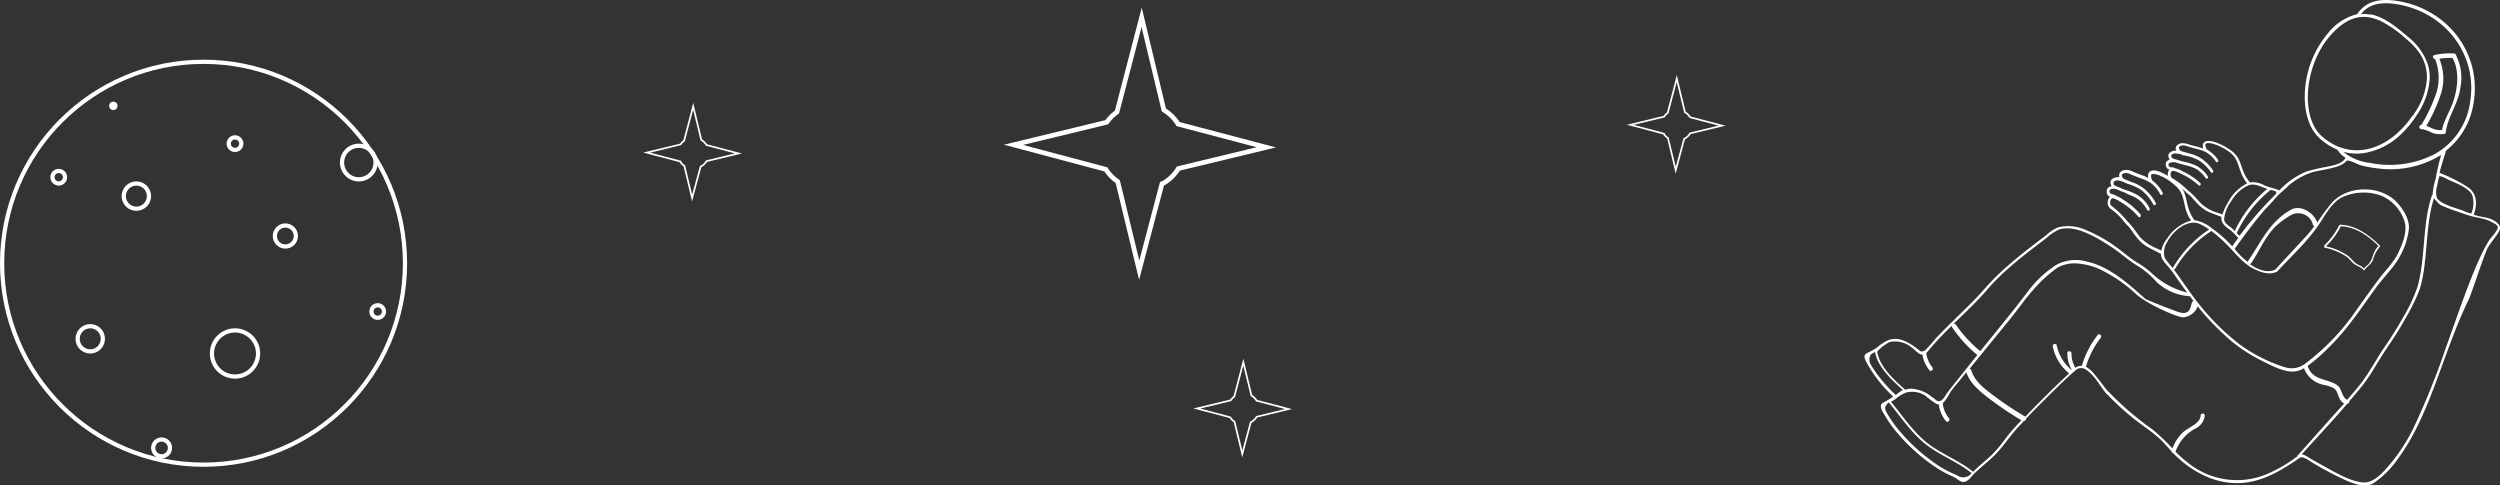 <svg xmlns="http://www.w3.org/2000/svg" viewBox="0 0 449.88 87.34"><rect x="0" y="0" width="449.88" height="87.34" fill="#333333" stroke="none"/><defs><style>.cls-1{fill:#fff;}.cls-2,.cls-3,.cls-4{fill:none;stroke:#fff;stroke-miterlimit:10;}.cls-2{stroke-width:0.76px;}.cls-3{stroke-width:0.85px;}.cls-4{stroke-width:0.31px;}</style></defs><title>Asset 5</title><g id="Layer_2" data-name="Layer 2"><g id="Layer_1-2" data-name="Layer 1"><path class="cls-1" d="M435.8,23.26a.34.34,0,0,0,.22,0,8.25,8.25,0,0,1,1.76.69,4.87,4.87,0,0,0,2,.16.38.38,0,0,0,.36-.42c.34-2.71,2.21-5,2.58-7.75a9.17,9.17,0,0,0-.75-6,.36.36,0,0,0-.35-.31,12.33,12.33,0,0,0-3.53.27c-.43.1-.29.71.11.72a9.15,9.15,0,0,1,0,6.73,28.41,28.41,0,0,1-2.47,5.12A.37.37,0,0,0,435.8,23.26Zm3.48-6.44a9.21,9.21,0,0,0-.32-6.25,11.94,11.94,0,0,1,2.39-.13c1.34,2.45.89,5.84-.07,8.34-.62,1.62-1.52,2.95-1.83,4.64a4.1,4.1,0,0,1-2-.42,7.25,7.25,0,0,0-.83-.34A29.19,29.19,0,0,0,439.28,16.82Z"/><path class="cls-1" d="M449.24,40c-1.25-1-2.42-.8-3.88-1.3l-.21-.07c.65-1.76.66-3.75-1-4.9A25.84,25.84,0,0,0,439,31.11c.27-1.09.64-2.34,1.11-3.78a.37.37,0,0,0,0-.18,13.35,13.35,0,0,0,5-8.53c1.53-8.73-4.36-16.81-13.42-18.4-3.65-.64-6,.1-7.52,2.33A9.64,9.64,0,0,0,418.91,6a17.81,17.81,0,0,0-4.12,10.13c-.28,3.7.67,6.94,2.54,8.67a11,11,0,0,0,3.28,2.14,5,5,0,0,0,1.48,1.46c-.58,1.12-2.25,1.37-3.37,1.61a31.06,31.06,0,0,0-3.7.87,14.14,14.14,0,0,0-4.86,3.39c-.84-.4-1.76-.52-2.61-.88a4.48,4.48,0,0,0-2.26-.61l-.39.06a6.91,6.91,0,0,1-1.29-2.2c-.09-.22-.16-.44-.24-.66a9.5,9.5,0,0,0-.64-1.58A5.18,5.18,0,0,0,401,26.76a9.51,9.51,0,0,0-2.35-1.16h0a3.62,3.62,0,0,0-1.37-.23,1.25,1.25,0,0,0-.45.13c-.25.12-.6.45-.34,1.24A13.12,13.12,0,0,0,395,26.3l-.77-.2-.34-.11a3.45,3.45,0,0,0-1.05-.22h-.16a1.38,1.38,0,0,0-1.08.57,1,1,0,0,0,0,.77h0a1.13,1.13,0,0,0-.26,0,1.72,1.72,0,0,0-.91.38.75.75,0,0,0-.18.83.88.88,0,0,0,.2.41,1.09,1.09,0,0,0-.66.48,1.14,1.14,0,0,0,.13,1,.8.8,0,0,0,.47.3,1.25,1.25,0,0,0-.27.68,1.47,1.47,0,0,0,0,.47,7.83,7.83,0,0,0-1.1-.59l0,0a3.61,3.61,0,0,0-1.42-.41,1.53,1.53,0,0,0-.49.08c-.29.11-.7.41-.51,1.28a14.32,14.32,0,0,0-1.52-.63c-.26-.09-.53-.19-.79-.3l-.36-.15a3.44,3.44,0,0,0-1.08-.36h-.17a1.5,1.5,0,0,0-1.21.48,1.1,1.1,0,0,0-.08.82h0a1.27,1.27,0,0,0-.28,0,1.85,1.85,0,0,0-1,.31.81.81,0,0,0-.29.86,1.1,1.1,0,0,0,.17.46,1.18,1.18,0,0,0-.76.43,1.25,1.25,0,0,0,0,1.1.89.89,0,0,0,.47.37,1.27,1.27,0,0,0-.37.69,1.48,1.48,0,0,0,.05.91,1.45,1.45,0,0,0,.58.68,10.89,10.89,0,0,1,1.78,1.61c.14.16.28.33.41.5l.36.43c.1.12.21.22.32.33s.28.29.41.45.33.45.49.67.33.47.5.69a7.44,7.44,0,0,0,1.89,1.86c.6.37,1.24.69,1.86,1l.77.4a.23.23,0,0,0,.11,0h0a2.32,2.32,0,0,0,.17.83,7.55,7.55,0,0,0,1.22,1.59c.89,1.11,1.66,2.3,2.5,3.45l.83,1.14a14.05,14.05,0,0,1-6.49-3.59,16.15,16.15,0,0,0-2.72-1.93c-1-.62-1.88-1.4-2.81-2.1a26.33,26.33,0,0,0-6.17-3.61,7.56,7.56,0,0,0-5.06-.49,7.76,7.76,0,0,0-2.12,1.41c-3.85,2.93-7.8,5.89-11,9.55-1.78,2.07-3.81,3.94-5.75,5.87-1.05,1-2.1,2.09-3.12,3.15a27.72,27.72,0,0,1-1.9,2.13,1.38,1.38,0,0,1-.23.16.36.36,0,0,0-.32.09c-.25,0-.47-.2-.81-.47a9.71,9.71,0,0,0-2.71-1.59c-1.94-.66-3.19.17-4.66,1.35a9.52,9.52,0,0,1-1.64.91c-.24.15-.4.18-.51.48-.18.49.33,1.25.55,1.66a24.33,24.33,0,0,0,4.57,5.74,15.39,15.39,0,0,1-1.6,1c-.3.17-.48.18-.59.55-.17.59.55,1.61.84,2.08a19.39,19.39,0,0,0,1.24,1.86,33.32,33.32,0,0,0,6.89,6.63,21,21,0,0,0,3.14,1.9c.43.21.88.38,1.29.62s.86.71,1.39.73c.87,0,1.48-1,2-1.51C356.51,84,357.87,83,359,81.86c1.53-1.56,2.69-3.4,4.17-5l1-1.08a.47.47,0,0,0,.44-.47q1.72-1.78,3.49-3.54c1.52-1.51,3-3,4.63-4.46.2-.17.39-.36.6-.53a.44.44,0,0,0,.11-.09,1.48,1.48,0,0,1,1.83-.24c1.56.93,2.64,3,3.78,4.42a.19.19,0,0,0,.13.07,46.26,46.26,0,0,0,6.63,5.78A30.45,30.45,0,0,1,388.7,79c.73.7,1.38,1.47,2.07,2.22a.35.35,0,0,0,.29.31c.28.3.58.59.88.87,3.5,3.17,7.95,5.16,12.72,4.36,3.17-.53,5.85-2.15,8.48-3.89.25-.16.65-.54,1-.57.59-.06,1.67.78,2.17,1.07a59.28,59.28,0,0,0,6,3.14c1.43.59,3.33,1.32,4.79.45a16.89,16.89,0,0,0,4.39-4.37c3-4.06,5-8.87,6.78-13.59,1.92-5.07,3.6-10.26,6-15.14.51-1.07,2.83-8.31,3.44-9.33s1.48-1.95,2.05-3C450.07,40.88,449.8,40.45,449.24,40ZM439,31.61s.08.11.35.16a4.42,4.42,0,0,1,1.06.49c1.36.64,3.72,1.43,4.45,2.8a4.67,4.67,0,0,1-.08,3.19.61.61,0,0,0-.09.22s-.07-.09-.3-.12a5.57,5.57,0,0,1-1.09-.42c-1.05-.41-3.65-1-4.68-2.13a2.63,2.63,0,0,1-.18-.54,3.93,3.93,0,0,1,0-1.28c0-.22.11-.44.17-.67a6.48,6.48,0,0,1,.32-1.43A.64.64,0,0,0,439,31.61Zm-18-5.14-.17-.06h0a10.38,10.38,0,0,1-3.12-2c-3.79-3.51-3-12.75,1.63-18,2.16-2.47,4.17-3.37,6-3.37a6.49,6.49,0,0,1,2.05.35l.06,0,.32.12.32.14.07,0A21.51,21.51,0,0,1,433,7a13.44,13.44,0,0,1,2.13,2.18,7.79,7.79,0,0,1,1.6,4.85,12.25,12.25,0,0,1-2.13,6.17v0l-.39.6L434,21l-.3.42-.15.2-.41.52-.2.24-.24.26-.27.3-.14.15C429,26.57,424.77,27.9,421.05,26.47Zm.61.83a8.93,8.93,0,0,0,2.47.34,10.63,10.63,0,0,0,1.25-.08,12.42,12.42,0,0,0,6.72-3.39l.17-.17.28-.27c.14-.14.28-.28.41-.43l.19-.21.31-.35a1.63,1.63,0,0,1,.17-.2c.15-.18.29-.37.43-.55l.09-.12c.12-.16.25-.33.37-.51l.12-.18c.14-.2.28-.41.41-.62v0a12.92,12.92,0,0,0,2.23-6.4,8.36,8.36,0,0,0-.35-2.61,10.89,10.89,0,0,0-3.59-4.94c-1.76-1.51-3.84-3.27-6.18-3.92h-.06a2.34,2.34,0,0,0-.38-.09l-.19,0-.15,0a5.92,5.92,0,0,0-1.46-.07C426.29.75,428.37.25,431.54.8c8.73,1.53,14.41,9.31,12.94,17.71a12.66,12.66,0,0,1-6.28,9.18,17.7,17.7,0,0,1-11.66,1.63A9.08,9.08,0,0,1,421.66,27.3Zm-10,6.28A12.78,12.78,0,0,1,416.07,31c1.45-.37,3-.54,4.39-1a4.38,4.38,0,0,0,1.41-.68c.43-.34.33-.49.79-.4.73.13,1.51.65,2.24.84a19.73,19.73,0,0,0,2.86.53,17.39,17.39,0,0,0,11.53-2.41,42.77,42.77,0,0,0-1,4.34,11.75,11.75,0,0,0-.54,2.85.24.24,0,0,0-.13.13c-1.18,3.47-1.26,7.3-1.65,10.9a32.85,32.85,0,0,1-.87,5.31A28.2,28.2,0,0,1,432.51,57a65.24,65.24,0,0,1-3.59,5.72c-1.34,2-2.46,4.15-3.91,6.07-.82,1.08-1.72,2.12-2.63,3.14-.78-.25-1-1.71-1.43-2.27a3,3,0,0,0-1.09-.75c-1.88-.83-3.75-.7-4.58-3a.41.41,0,0,0,0-.09,25.28,25.28,0,0,0,3.07-2.6,42,42,0,0,0,4.79-5.36c1.55-2,3-4.14,4.5-6.2,1.36-1.85,3.19-3.57,4.26-5.6a13.21,13.21,0,0,0,1.59-4.89c.12-1.73-1-3.44-2.08-4.67-2.88-3.19-8.9-3.26-11.79,0A32.7,32.7,0,0,0,417,40.06c-.6-1.78-3-3.27-4.72-2.33-3.85,2.13-5.34,5.74-7.71,9.2a.31.31,0,0,0-.05.22A12.51,12.51,0,0,1,403,45.81l-.88-1c1.75-2.48,3.6-4.93,5.41-7.05.8-.83,1.6-1.67,2.34-2.56C410.52,34.62,411.12,34.06,411.7,33.58Zm4.86,7.1a15.33,15.33,0,0,1-1.23,1.56c-1.93,2.1-3.88,4.18-5.81,6.28-1.41.69-3.15,0-4.58-1a.4.4,0,0,0,.26-.17c1.52-2.22,2.5-4.8,4.48-6.7a15.28,15.28,0,0,1,2.47-1.82,2.73,2.73,0,0,1,4.17,1.65A.32.32,0,0,0,416.56,40.68ZM400,40.18c.31.56,1.11,1,1.56,1.4s.81.82,1.22,1.22c-.37.51-.74,1-1.09,1.52a22.78,22.78,0,0,0-3.6-3.2,6.94,6.94,0,0,0-3.21-1.51l0,0A7.7,7.7,0,0,1,393.68,37c-.06-.24-.11-.49-.17-.73a10.33,10.33,0,0,0-.5-1.75,3.8,3.8,0,0,0-.35-.63l0,0c.15.13.29.28.44.42l.37.37.33.27c.15.13.29.24.43.38s.35.38.52.57l.54.59a7.33,7.33,0,0,0,1.94,1.54c.6.28,1.23.51,1.84.74l.69.26A1.75,1.75,0,0,0,400,40.18Zm8.59-6c.42.08.93.2,1,.34a.44.44,0,0,1,0,.36l-1.19,1.21A64.57,64.57,0,0,0,403,42.44l-.49-.49a0,0,0,0,0,0,0,21.49,21.49,0,0,1,6-7.7A.2.2,0,0,0,408.56,34.14ZM408,34h0a21.7,21.7,0,0,0-5.85,7.58l-.34-.34c-.52-.51-1.52-1-1.58-1.77a6.35,6.35,0,0,1,1.3-3.28,6.84,6.84,0,0,1,3.21-2.9C406,33,406.91,33.67,408,34Zm-17.63-4a.54.54,0,0,1-.15-.4c0-.24.41-.36.53-.39l.14,0a1.51,1.51,0,0,1,.54,0l.22.06.35.11.3.11.11,0h0l.64.18.42.11a7.39,7.39,0,0,1,1.62.56,5.26,5.26,0,0,1,1.82,1.73.22.22,0,0,0,.2.09.27.27,0,0,0,.2-.16.25.25,0,0,0,0-.25,5.6,5.6,0,0,0-2.23-2,10.54,10.54,0,0,0-1.88-.6c-.26-.06-.52-.12-.77-.2l-.35-.1a4.41,4.41,0,0,0-.66-.19l-.21-.07h0a.74.74,0,0,1-.42-.27,1,1,0,0,1-.06-.23.21.21,0,0,1,.1-.26.87.87,0,0,1,.51-.22,2.42,2.42,0,0,1,.83.12l.11,0,.09,0A6.08,6.08,0,0,0,393,28l.17,0h.14l.35.1a7.3,7.3,0,0,1,2,.75,7.66,7.66,0,0,1,2.21,2.16.21.21,0,0,0,.19.09.24.24,0,0,0,.2-.16.23.23,0,0,0,0-.25,8.22,8.22,0,0,0-2-2.08,6.85,6.85,0,0,0-2.31-1l-1.11-.31-.28-.09h0a.72.72,0,0,1-.37-.33.37.37,0,0,1,0-.49,1,1,0,0,1,.57-.22h0a2.14,2.14,0,0,1,.85.16l.27.08,1.09.31.36.09a6.93,6.93,0,0,1,1.69.6,5.48,5.48,0,0,1,1.74,1.68.21.21,0,0,0,.2.1.28.28,0,0,0,.18-.42,6,6,0,0,0-2-1.86h0c-.09-.16-.37-.67-.27-.94a.32.32,0,0,1,.2-.17l.24-.05a3.11,3.11,0,0,1,1.35.28l.07,0a9.3,9.3,0,0,1,2.1,1.08,4.46,4.46,0,0,1,1.48,1.45,8.46,8.46,0,0,1,.61,1.52c.1.29.2.59.32.87A7.33,7.33,0,0,0,404.38,33,7.79,7.79,0,0,0,401,36.31a9.4,9.4,0,0,0-1.06,2.29l-.67-.25a7.93,7.93,0,0,1-3-1.55c-.3-.29-.59-.61-.87-.92a13.51,13.51,0,0,0-1.25-1.26l-.78-.68A12.06,12.06,0,0,0,391,32.13a.77.77,0,0,1-.4-.61,1.12,1.12,0,0,1,.09-.56.34.34,0,0,1,.29-.19.79.79,0,0,1,.29,0,7.72,7.72,0,0,1,1.38.58,11.84,11.84,0,0,1,3,2,.17.17,0,0,0,.16.06.27.27,0,0,0,.14-.45,12,12,0,0,0-3.1-2.1l-.16-.08a5.09,5.09,0,0,0-1.22-.49h0a1.36,1.36,0,0,0-.57-.18A1.18,1.18,0,0,1,390.37,30ZM388.92,45.1l-.78-.39a8.57,8.57,0,0,1-3-2c-.29-.34-.55-.71-.81-1.07a13.17,13.17,0,0,0-1.19-1.49c-.25-.27-.5-.54-.74-.82a13.92,13.92,0,0,0-2.33-2.2.84.84,0,0,1-.35-.69,1.1,1.1,0,0,1,.17-.58.36.36,0,0,1,.32-.17.8.8,0,0,1,.31.07,7.76,7.76,0,0,1,1.39.77,12.29,12.29,0,0,1,2.9,2.47.22.22,0,0,0,.17.09.28.28,0,0,0,.24-.17.32.32,0,0,0,0-.3A13.18,13.18,0,0,0,382.17,36l-.15-.1a5.34,5.34,0,0,0-1.24-.67h0a1.47,1.47,0,0,0-.57-.26,1.1,1.1,0,0,1-.49-.22.57.57,0,0,1-.11-.43c0-.25.47-.33.61-.35h.15a1.46,1.46,0,0,1,.57.12l.23.09.35.15.31.15a.17.17,0,0,0,.11,0h0l.65.27L383,35a7.77,7.77,0,0,1,1.67.79,5.8,5.8,0,0,1,1.73,2,.22.22,0,0,0,.19.12.29.29,0,0,0,.23-.14.26.26,0,0,0,0-.28,5.87,5.87,0,0,0-2.14-2.37,10.59,10.59,0,0,0-1.92-.85L382,34c-.12,0-.23-.1-.35-.15a5,5,0,0,0-.69-.28l-.2-.09,0,0c-.18-.09-.36-.18-.42-.34a1.87,1.87,0,0,1,0-.25c0-.15,0-.18.14-.26a.93.93,0,0,1,.56-.17,2.48,2.48,0,0,1,.87.22l.12.05.09,0a4.71,4.71,0,0,0,.65.3l.18.08.09,0h0l.37.15a7.47,7.47,0,0,1,2,1,8.11,8.11,0,0,1,2.09,2.55.25.25,0,0,0,.2.12.27.27,0,0,0,.23-.14.28.28,0,0,0,0-.28A8.8,8.8,0,0,0,386,34.09a7.38,7.38,0,0,0-2.34-1.3l-1.14-.46-.28-.12h0a.84.84,0,0,1-.35-.39.4.4,0,0,1,.09-.52,1.29,1.29,0,0,1,.64-.17h0a2.49,2.49,0,0,1,.89.28l.27.12L385,32l.37.14a7.6,7.6,0,0,1,1.72.83,5.83,5.83,0,0,1,1.65,2,.24.24,0,0,0,.2.12.29.29,0,0,0,.23-.14.28.28,0,0,0,0-.28,6.18,6.18,0,0,0-1.88-2.2h0c-.08-.19-.31-.75-.17-1a.28.28,0,0,1,.22-.15,1.18,1.18,0,0,1,.27,0,3.44,3.44,0,0,1,1.4.45l.06,0a9.32,9.32,0,0,1,2.11,1.4,4.64,4.64,0,0,1,1.4,1.71,10.17,10.17,0,0,1,.48,1.68c.07.32.14.65.23,1a7.84,7.84,0,0,0,1,2.16l-.26.05a7.54,7.54,0,0,0-3.94,3A6,6,0,0,0,388.92,45.1ZM391,48.23a13.69,13.69,0,0,1-1.44-1.8,3.44,3.44,0,0,1,.43-2.88c1-1.95,3.74-4.31,6-3.18a12.27,12.27,0,0,1,1.56.92,20.84,20.84,0,0,0-6.5,6.84c-.14.24.24.47.38.22a20.26,20.26,0,0,1,6.39-6.7.2.2,0,0,0,.08-.12,26.59,26.59,0,0,1,3,2.66c1.5,1.52,2.76,3.24,4.72,4.21,1.23.62,2.78,1.12,4.06.52l.05,0h0l0,0h0l0,0c2.59-2.81,5.57-5.51,7.69-8.71,1.08-1.63,2.09-3.57,3.83-4.6a9.24,9.24,0,0,1,7.22-.41,7.42,7.42,0,0,1,4.28,4.84c.46,1.77-.48,4-1.24,5.58s-2.29,3.09-3.42,4.59c-1.32,1.75-2.58,3.55-3.86,5.32A40.69,40.69,0,0,1,415,65.3a4,4,0,0,1-3.86.77,27.08,27.08,0,0,1-3.47-1.35,27.81,27.81,0,0,1-4.83-2.89,43.45,43.45,0,0,1-8.4-8.78C393.27,51.47,392.17,49.81,391,48.23Zm-50.89,13.3a4.68,4.68,0,0,1,3.83.95c.56.36,1.18,1.18,1.81,1.33l.19,0a5.84,5.84,0,0,0,1.26,2.81c.31.37.84-.16.53-.53a4.91,4.91,0,0,1-1.09-2.56,7.68,7.68,0,0,0,.59-.69,54.7,54.7,0,0,1,4-4.21.42.42,0,0,0,.07.27,23.1,23.1,0,0,0,4.39,4.87.51.51,0,0,0,.16.09c-.15.17-.29.35-.44.53-.8,1-1.59,2-2.38,3-.12.13-.23.27-.34.41-.72.9-1.44,1.8-2.15,2.71-.24.3-.49.78-.78,1.16a3,3,0,0,1-.32.3.75.75,0,0,1-1.07,0c-.16-.12-.31-.26-.46-.38l-.05,0-.14-.1a6.46,6.46,0,0,0-3.86-1.55,3.15,3.15,0,0,0-1,.19c-2.05-1.78-4.58-4.09-5.05-6.82l0-.06A8.25,8.25,0,0,1,340.08,61.53Zm-3.33,4.25a1.68,1.68,0,0,1-.1-2,3,3,0,0,1,.74-.41c.51,2.72,3,5,5,6.81a6.69,6.69,0,0,0-1,.69l-.27.21A25.26,25.26,0,0,1,336.75,65.78Zm15.57,19.83c-.37-.14-.79-.35-1.15-.51a19.26,19.26,0,0,1-3.11-1.81,32.72,32.72,0,0,1-6.15-5.6,20.4,20.4,0,0,1-2.22-3.08c-.37-.65-.82-1.21-.06-2a1.55,1.55,0,0,1,.24-.19h0c2.14,2.59,4.16,5.65,6.86,7.7,2.51,1.9,5.52,3,8,5l.05,0A1.85,1.85,0,0,1,352.32,85.61Zm11.33-9.87a32.55,32.55,0,0,0-2.59,2.92,25.49,25.49,0,0,1-2.7,3.24c-1.06,1-2.27,1.92-3.32,3,0,0,0,0,0,0-2.35-1.9-5.19-3-7.65-4.73-2.84-2-4.93-5.2-7.13-7.87a5.33,5.33,0,0,0,.79-.48,6.38,6.38,0,0,1,2.17-1.26h0l.19,0a4.3,4.3,0,0,1,3.05.66,16,16,0,0,0,1.87,1.4,1.16,1.16,0,0,0,.53.16,5.8,5.8,0,0,0,1.29,3c.31.37.84-.16.53-.53a5,5,0,0,1-1.09-2.57.56.56,0,0,0,0-.12A8.8,8.8,0,0,0,351,70.5l.6-.76c.28-.35.55-.7.83-1q.61-.78,1.23-1.53l.19-.23c.66,2,2.28,3.32,3.91,4.59a59.55,59.55,0,0,0,6,4.06ZM413.44,82a.17.17,0,0,0-.05.15c-.37.23-.73.53-1,.71A27,27,0,0,1,408.64,85a14,14,0,0,1-14.78-1.62,20.57,20.57,0,0,1-2.37-2.1l0,0A7.56,7.56,0,0,1,395,77.15a3,3,0,0,0,1.76-2.42.38.38,0,0,0-.75,0c0,1.49-2.29,2.2-3.24,3.12a7.61,7.61,0,0,0-1.84,2.86,32.62,32.62,0,0,0-3.61-3.44,55.21,55.21,0,0,1-7.91-6.8.15.15,0,0,0-.1-.06c-.9-1.1-1.71-2.28-2.66-3.34A5.09,5.09,0,0,0,375.37,66s0,0,0,0a15.6,15.6,0,0,1,2.66-5.21c.29-.38-.25-.89-.55-.51a16.75,16.75,0,0,0-2.84,5.54,1.91,1.91,0,0,0-1.17.37,5,5,0,0,1-.7-2.58c0-.47-.73-.57-.74-.09a5.8,5.8,0,0,0,.85,3.14l0,0a7.75,7.75,0,0,1-2.76-4.5c-.1-.47-.82-.27-.72.2a8.38,8.38,0,0,0,2.94,4.83l-.31.3c-2.6,2.41-5.12,4.93-7.57,7.49a57.29,57.29,0,0,1-5.25-3.46c-1.74-1.29-3.8-2.7-4.47-4.87a.43.43,0,0,0-.3-.3l3.85-4.74.51-.61c1.81-2.23,3.66-4.44,5.36-6.76a40.78,40.78,0,0,1,3.24-3.71l.28-.26a26.53,26.53,0,0,1,2.16-1.81,4.92,4.92,0,0,1,.81-.5,6.48,6.48,0,0,1,2.59-.57,11.87,11.87,0,0,1,4.48,1A25.84,25.84,0,0,1,384.47,53c2.24,1.92,7.41,4.11,8.41,4.11a3.1,3.1,0,0,0,2-1c.7-.7,1-2,0-2s0,3-3,2c-.43-.14-5.56-2.1-5.85-2.35-2.93-2.64-6.42-5.76-10.32-6.64a7.45,7.45,0,0,0-5.59.49,19.52,19.52,0,0,0-5.47,5.22c-.79,1-1.55,2-2.34,3-.13.15-.25.31-.38.47q-2,2.49-4,4.95l-1.58,1.94a.23.23,0,0,0-.07-.07A22.27,22.27,0,0,1,352,58.47a.44.44,0,0,0-.46-.19c2.08-2,4.2-4,6.06-6.15,3.06-3.58,6.94-6.45,10.67-9.31a8.78,8.78,0,0,1,2.17-1.48c2-.71,4.39.22,6.2,1.13A35.34,35.34,0,0,1,382.08,46a24.51,24.51,0,0,0,2.43,1.75,15.4,15.4,0,0,1,3.58,3,9.58,9.58,0,0,0,6,2.56,46.09,46.09,0,0,0,7.56,8.16,28.45,28.45,0,0,0,5.26,3.39c1.67.83,4,2.13,5.92,2a4.33,4.33,0,0,0,1.78-.6,4.75,4.75,0,0,0,3.56,3,6.13,6.13,0,0,1,1.74.57c.72.47.72,1.17,1.09,1.86a2,2,0,0,0,.83.93c-.9,1-1.82,2-2.7,3ZM448,43.14c-2.66,4-6.16,14.86-7.84,19.37a133.12,133.12,0,0,1-6,14.82,32,32,0,0,1-3.9,6c-1.28,1.52-3.06,3.74-5.25,3.47s-4.57-1.66-6.59-2.79c-.91-.5-1.81-1-2.73-1.53-.42-.23-1-.71-1.5-.71h0c2.71-3,5.54-6,8.21-9.12a.41.41,0,0,0,.38-.46c.79-.92,1.57-1.85,2.32-2.79,1.6-2,2.79-4.34,4.24-6.48,1.26-1.88,2.51-3.73,3.58-5.73a34.18,34.18,0,0,0,2.51-5.12,25.38,25.38,0,0,0,.92-4.81c.47-3.84.47-7.92,1.66-11.63a1.93,1.93,0,0,0,.54.63,1.86,1.86,0,0,0,.89.75c1.55.69,3.18,1.2,4.79,1.74s2.64.41,4.12,1.19c.32.17,1.05.48,1.13.9C449.56,41.47,448.33,42.65,448,43.14Z"/><path class="cls-1" d="M418.32,44.57a11.22,11.22,0,0,1,4,1.66c.46.35.79.83,1.22,1.2s1.12.53,1.52.93c.12.13.34,0,.21-.18-.39-.39-.85-.45-1.3-.77s-.94-1-1.49-1.41a10.92,10.92,0,0,0-3.92-1.67h0a13,13,0,0,0,2.67-3.61c2.72.12,4.89,1.7,6.78,3.54a4.52,4.52,0,0,0-1.06,1.93,3.53,3.53,0,0,1-.77,1.39,9.26,9.26,0,0,0-.92.85.14.14,0,0,0,.23.16c.51-.67,1.16-1,1.52-1.77a6,6,0,0,1,1.23-2.4.1.1,0,0,0,0-.05.12.12,0,0,0,0-.2c-2-1.94-4.24-3.62-7.1-3.73a.12.12,0,0,0-.14.1.13.13,0,0,0-.11.08,12.68,12.68,0,0,1-2.59,3.5.14.14,0,0,0,0,.19C418.22,44.34,418.17,44.53,418.32,44.57Z"/><circle class="cls-2" cx="36.63" cy="47.37" r="36.25"/><circle class="cls-2" cx="24.54" cy="35.29" r="2.27"/><circle class="cls-2" cx="42.29" cy="25.85" r="1.13"/><circle class="cls-2" cx="16.24" cy="60.97" r="2.27"/><circle class="cls-2" cx="42.29" cy="63.61" r="4.15"/><circle class="cls-2" cx="51.35" cy="42.47" r="1.89"/><circle class="cls-2" cx="20.39" cy="19.05" r="0.38"/><circle class="cls-2" cx="10.57" cy="31.89" r="1.13"/><circle class="cls-2" cx="67.97" cy="56.06" r="1.13"/><circle class="cls-2" cx="64.57" cy="29.25" r="3.02"/><circle class="cls-2" cx="29.08" cy="80.6" r="1.51"/><path class="cls-3" d="M212.05,30.33l15.83-3.82L212,22.33a7.68,7.68,0,0,0-2.56-2.54l-4-16.67L201,20.17A7.71,7.71,0,0,0,199.16,22l-16.78,4.06L199,30.48a7.73,7.73,0,0,0,2.14,2.2L205,48.62l4.09-15.5A7.65,7.65,0,0,0,212.05,30.33Z"/><path class="cls-4" d="M127.14,29l5.74-1.39-5.75-1.51a2.73,2.73,0,0,0-.93-.92l-1.46-6.05-1.63,6.19a2.76,2.76,0,0,0-.65.67l-6.08,1.47,6,1.59a2.67,2.67,0,0,0,.77.8l1.4,5.78L126.07,30A2.73,2.73,0,0,0,127.14,29Z"/><path class="cls-4" d="M226.14,75l5.74-1.39-5.75-1.51a2.73,2.73,0,0,0-.93-.92l-1.46-6-1.63,6.19a2.76,2.76,0,0,0-.65.67l-6.08,1.47,6,1.59a2.67,2.67,0,0,0,.77.8l1.4,5.78L225.07,76A2.73,2.73,0,0,0,226.14,75Z"/><path class="cls-4" d="M304.14,24l5.74-1.39-5.75-1.51a2.73,2.73,0,0,0-.93-.92l-1.46-6.05-1.63,6.19a2.76,2.76,0,0,0-.65.67l-6.08,1.47,6,1.59a2.67,2.67,0,0,0,.77.8l1.4,5.78L303.07,25A2.73,2.73,0,0,0,304.14,24Z"/></g></g></svg>